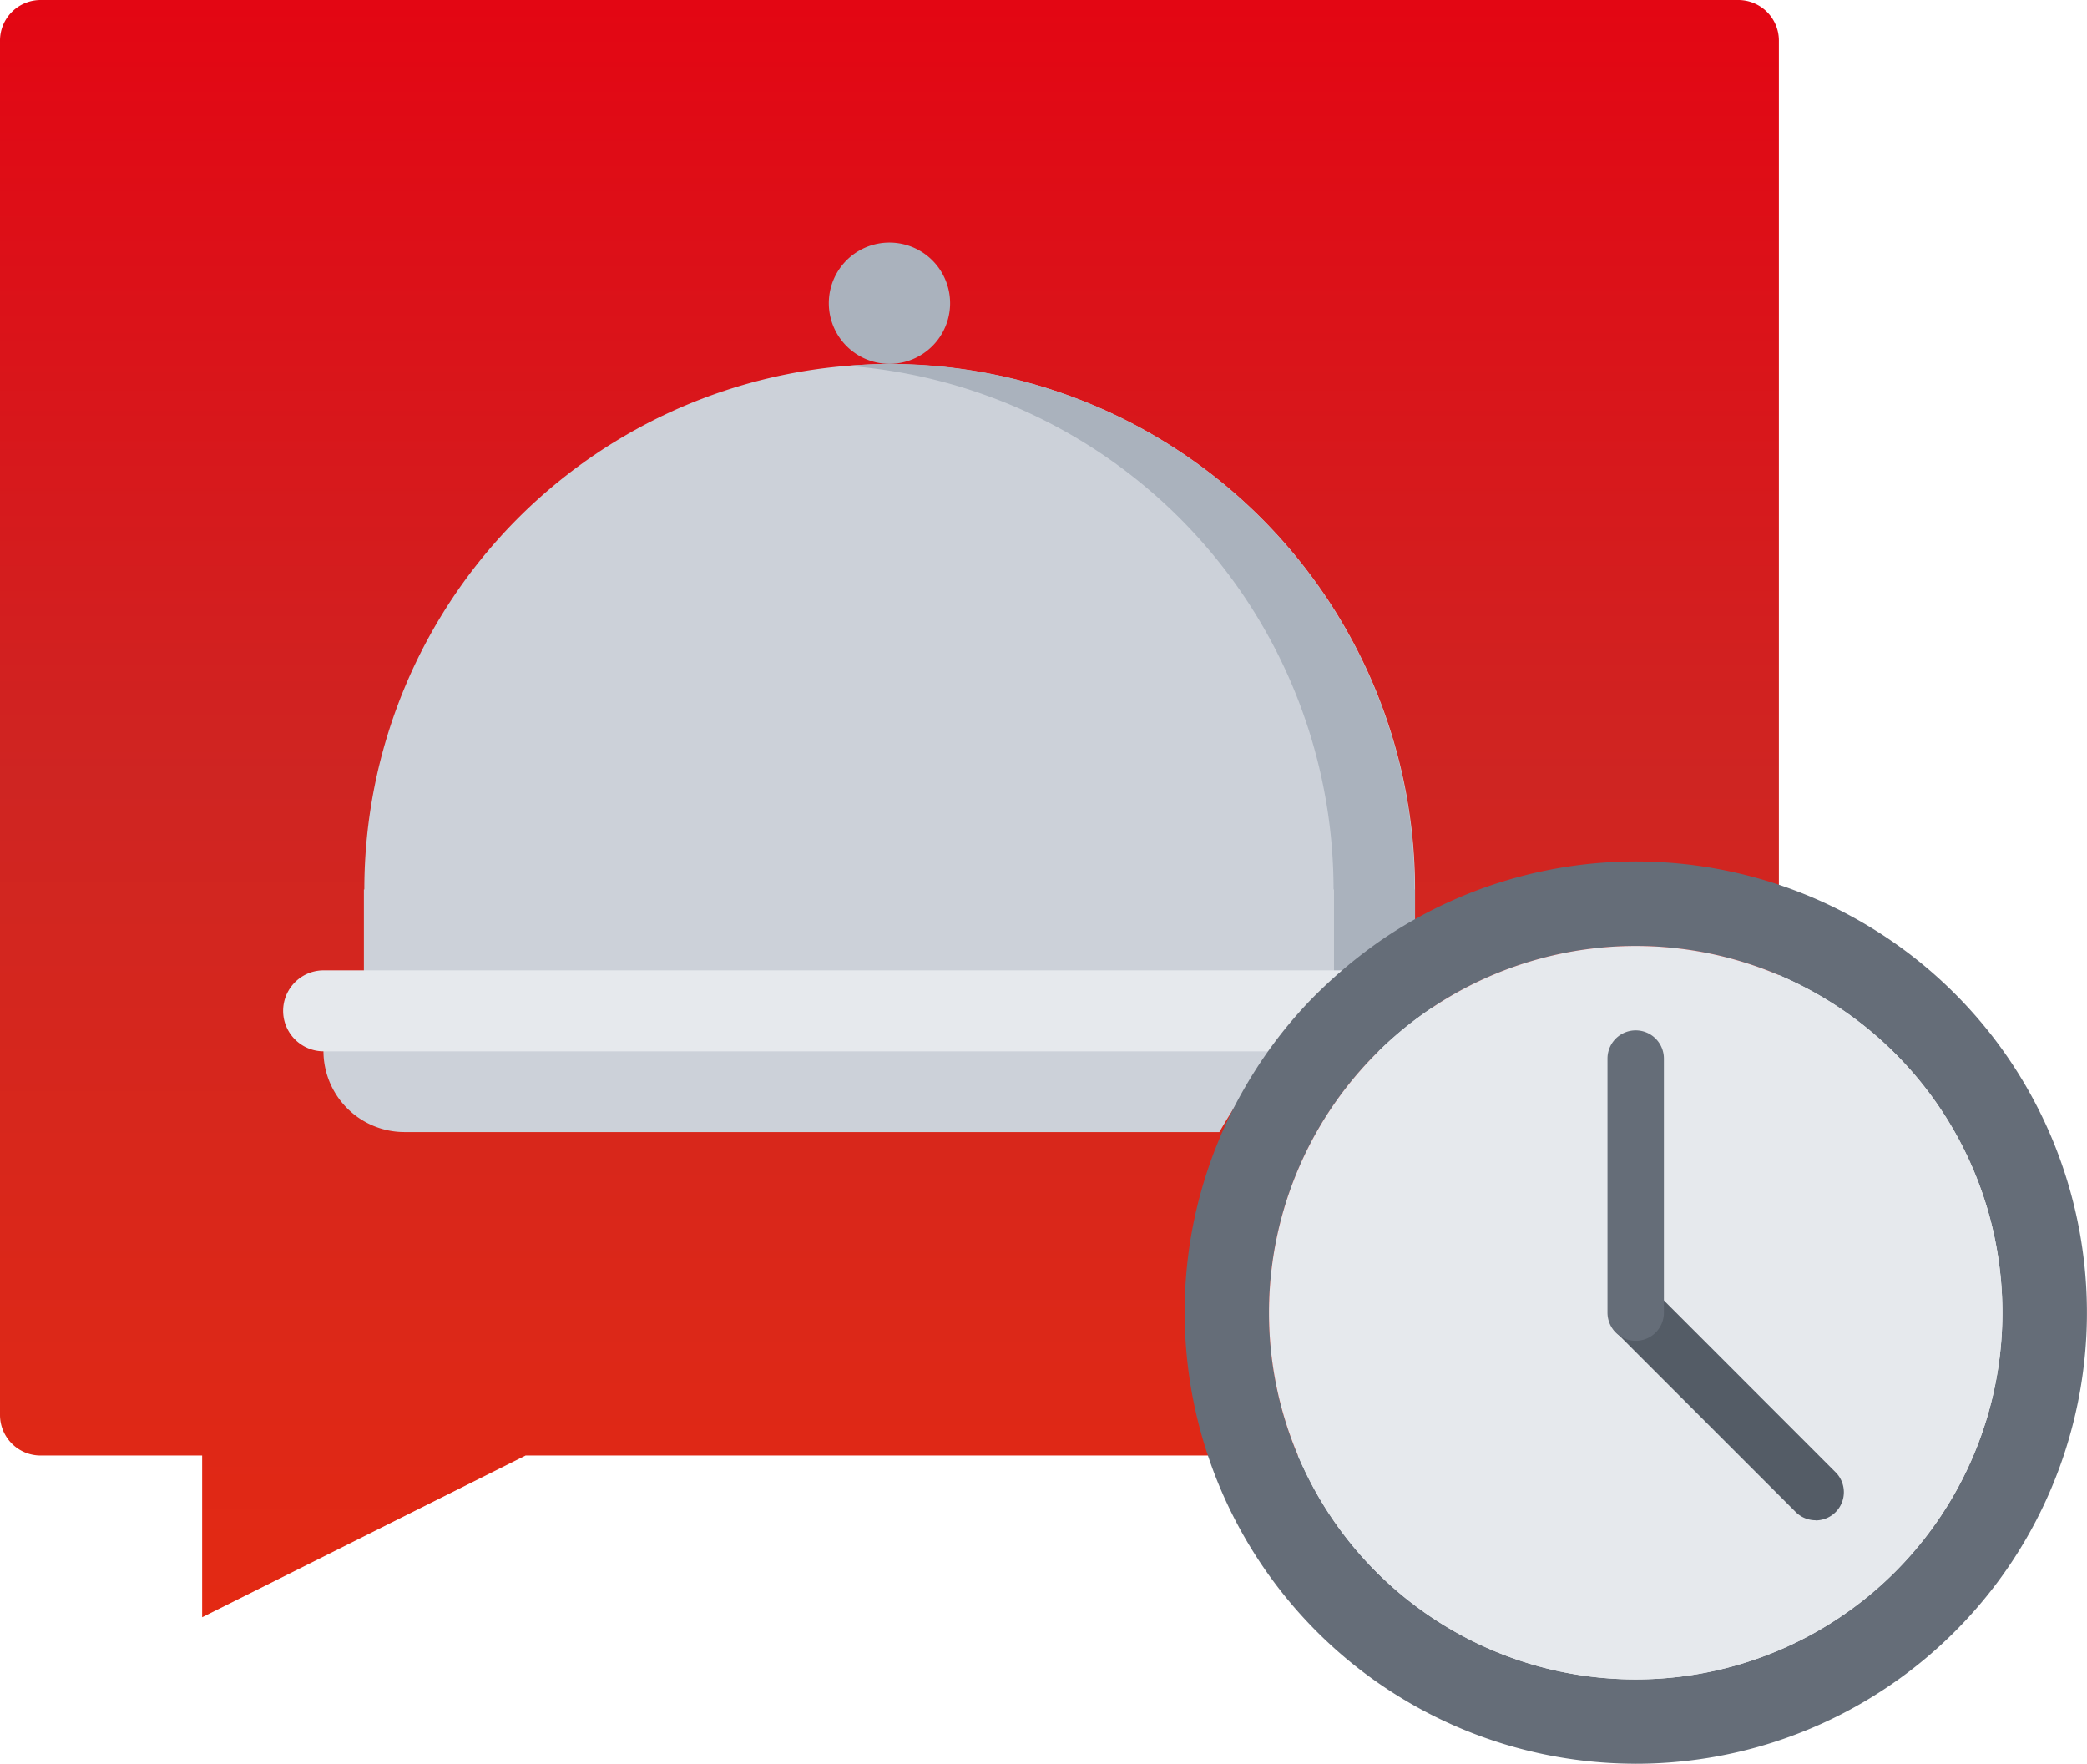 <svg xmlns="http://www.w3.org/2000/svg" xmlns:xlink="http://www.w3.org/1999/xlink" width="79.913" height="67.532" viewBox="0 0 79.913 67.532"><defs><style>.a{fill:url(#a);}.b{fill:#aab2bd;}.c{fill:#ccd1d9;}.d{fill:#e6e9ed;}.e{fill:#656d78;}.f{fill:#545c66;}</style><linearGradient id="a" x1="0.5" x2="0.5" y2="1" gradientUnits="objectBoundingBox"><stop offset="0" stop-color="#e30613"/><stop offset="0.481" stop-color="#cf2522"/><stop offset="1" stop-color="#e32913"/></linearGradient></defs><g transform="translate(-2 -11)"><path class="a" d="M68.567,11H3.548A1.553,1.553,0,0,0,2,12.548V65.183a1.553,1.553,0,0,0,1.548,1.548H9.74v6.192l12.385-6.192H68.567a1.553,1.553,0,0,0,1.548-1.548V12.548A1.553,1.553,0,0,0,68.567,11Z" transform="translate(0 0)"/><path class="b" d="M24.822,17A2.322,2.322,0,1,1,22.5,19.322,2.319,2.319,0,0,1,24.822,17Z" transform="translate(11.236 3.288)"/><path class="c" d="M11.548,36H47.773a24.757,24.757,0,0,0-3.468,4.644H13.1a3.105,3.105,0,0,1-3.1-3.1V36Z" transform="translate(4.385 13.702)"/><path class="c" d="M11.017,40.125a20.116,20.116,0,1,1,40.233,0v1.221a26.659,26.659,0,0,0-4.025,3.423H11V40.125Z" transform="translate(4.933 4.933)"/><path class="b" d="M44.672,40.125A20.119,20.119,0,0,0,24.565,20c-.539,0-1.07.029-1.595.076a20.107,20.107,0,0,1,18.6,20.049h.017v4.644h3.1V40.125Z" transform="translate(11.493 4.933)"/><path class="d" d="M51.426,38.1H10.552a1.548,1.548,0,1,1,0-3.1H51.426a1.548,1.548,0,1,1,0,3.1Z" transform="translate(3.839 13.154)"/><path class="e" d="M33.239,48.29A14.041,14.041,0,1,0,47.28,34.249,14.047,14.047,0,0,0,33.239,48.29ZM47.28,65.56A17.271,17.271,0,0,1,30.011,48.29v-.011a17.084,17.084,0,0,1,2.321-8.64,17.273,17.273,0,0,1,2.419-3.24,18.547,18.547,0,0,1,2.808-2.388,17.274,17.274,0,1,1,9.72,31.55Z" transform="translate(17.352 12.972)"/><path class="d" d="M47.041,34.01A14.041,14.041,0,1,1,33,48.051,14.039,14.039,0,0,1,47.041,34.01Z" transform="translate(17.591 13.211)"/><path class="f" d="M52.97,55.039a1.077,1.077,0,0,1-.764-.316l-6.877-6.878a1.08,1.08,0,0,1,1.527-1.527L53.733,53.2a1.08,1.08,0,0,1-.764,1.844Z" transform="translate(18.553 14.171)"/><path class="e" d="M46.079,48.888A1.079,1.079,0,0,1,45,47.808V38.081a1.08,1.08,0,1,1,2.16,0v9.727A1.079,1.079,0,0,1,46.079,48.888Z" transform="translate(18.552 13.451)"/></g></svg>